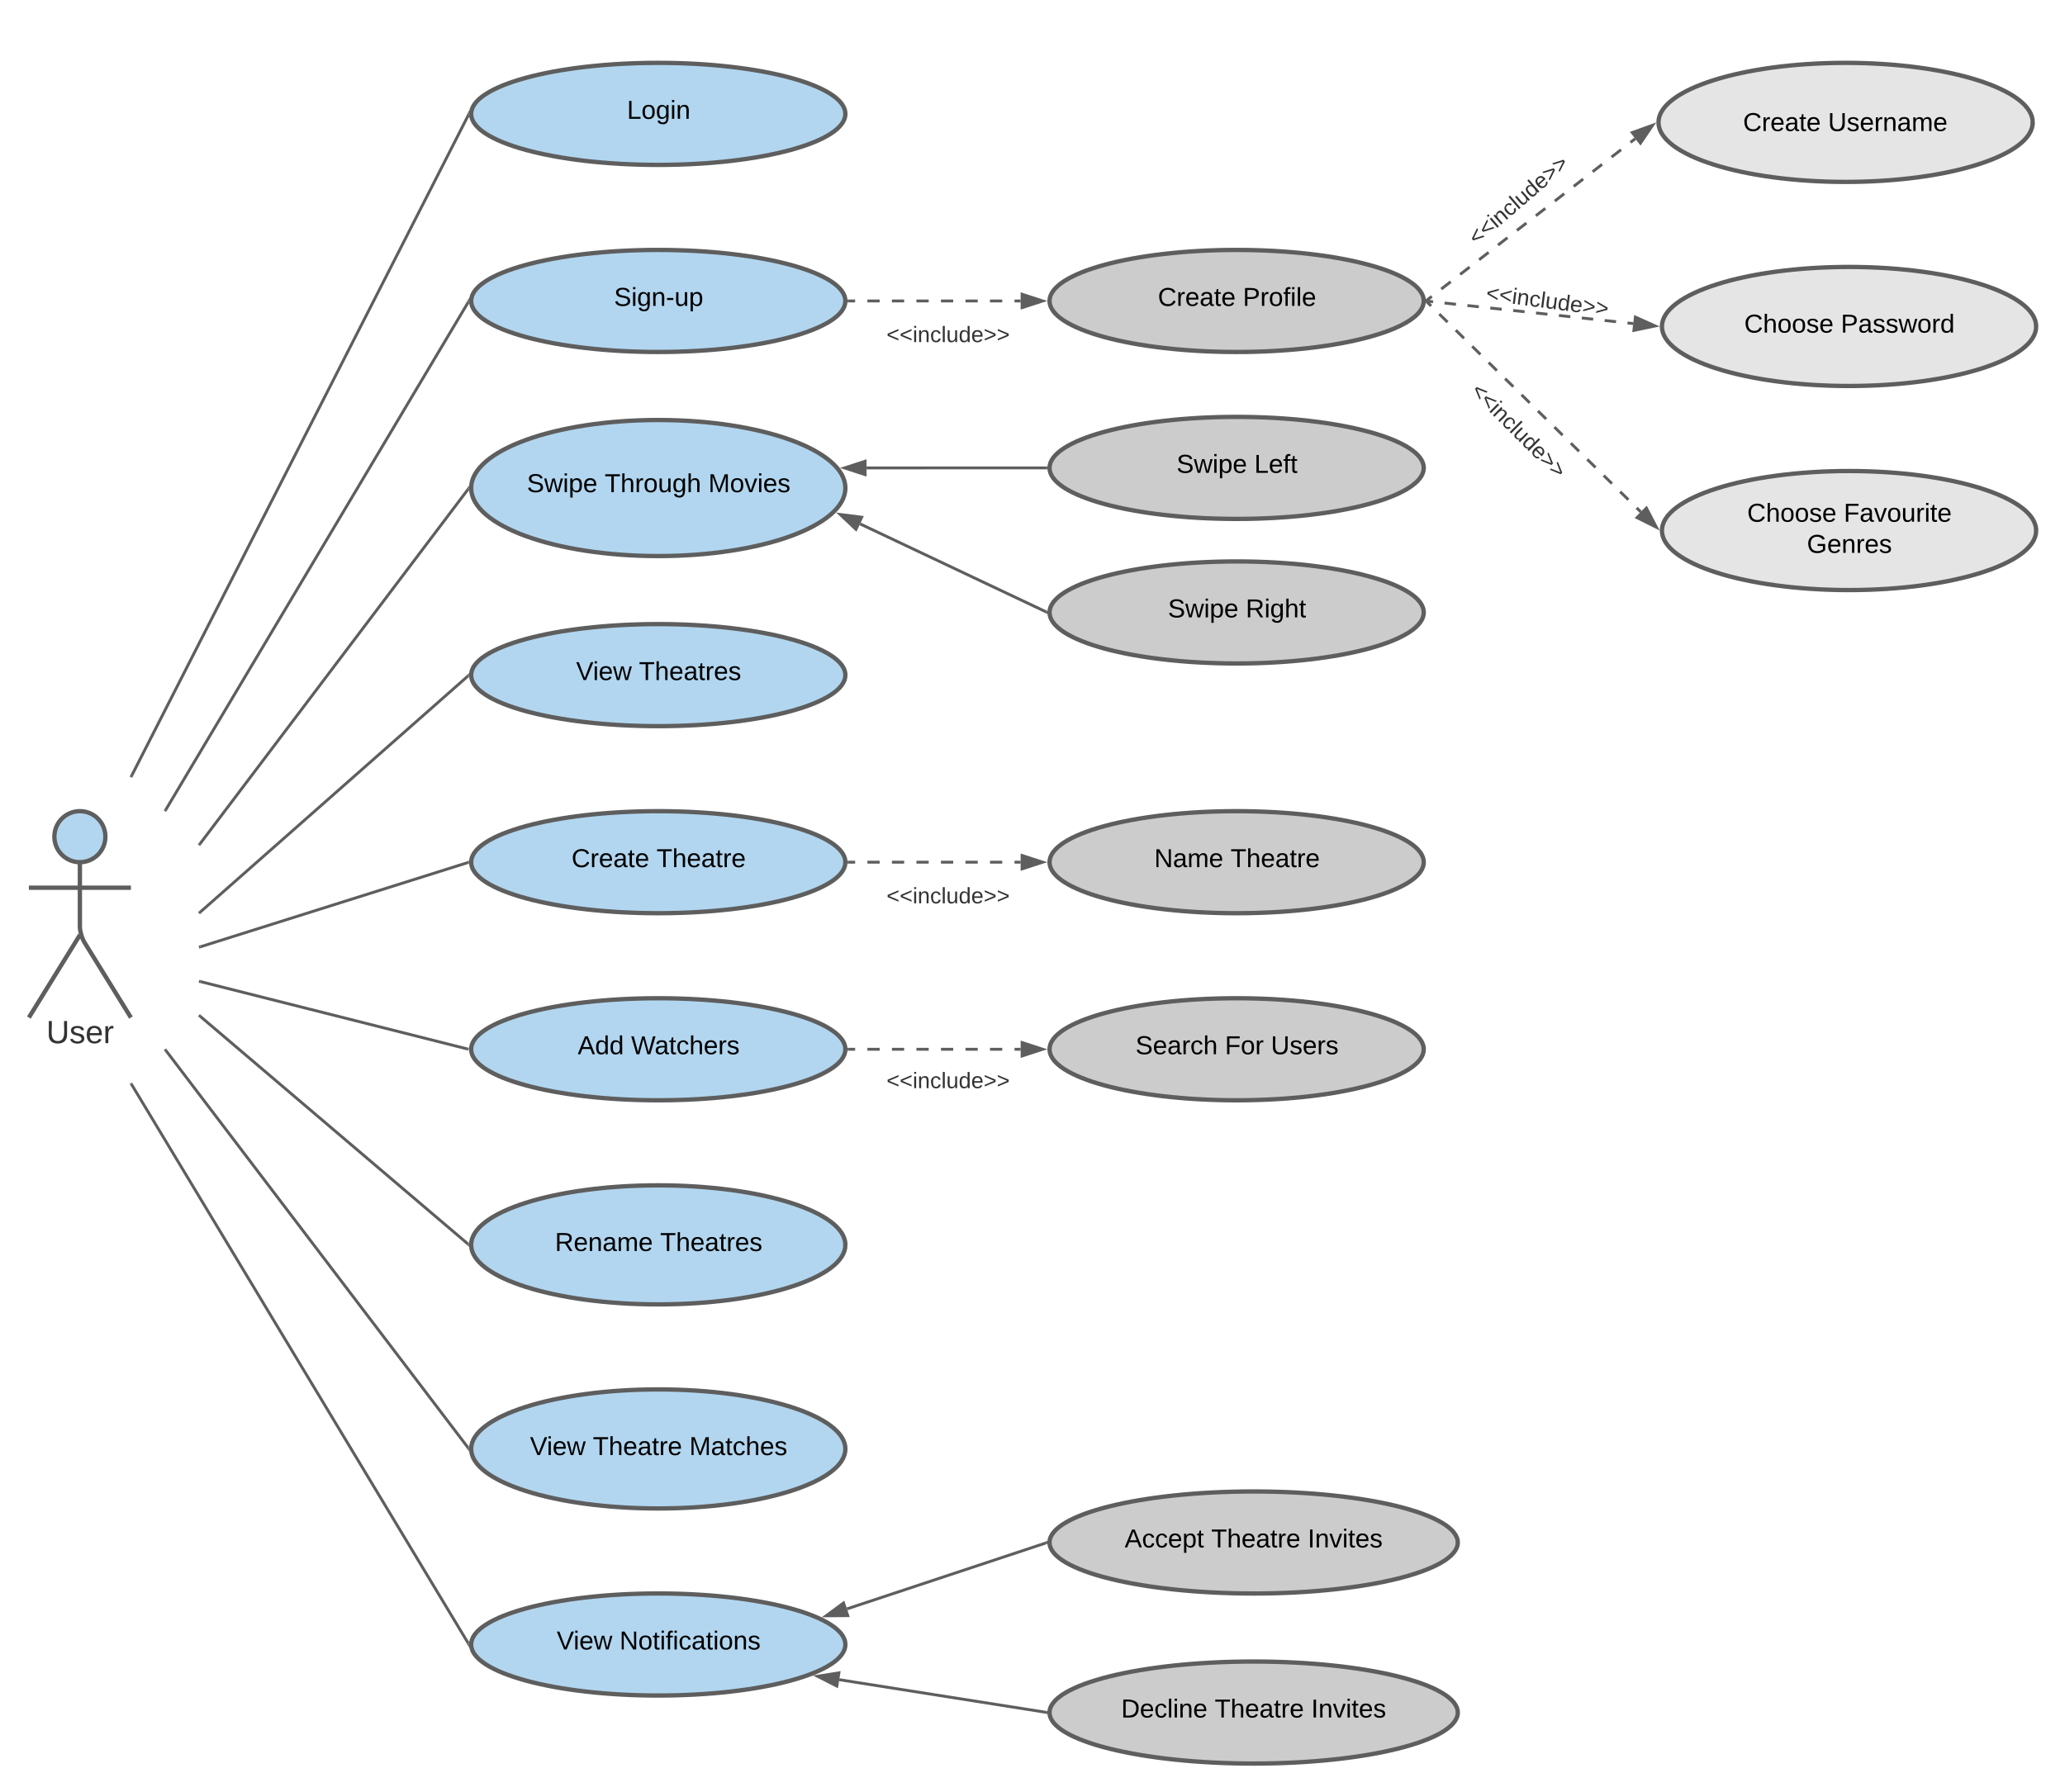 <svg xmlns="http://www.w3.org/2000/svg" xmlns:xlink="http://www.w3.org/1999/xlink" xmlns:lucid="lucid" width="1431.51" height="1242.83"><g transform="translate(-219.676 -40)" lucid:page-tab-id="0_0"><path d="M292.74 620.14c0 9.77-7.92 17.7-17.7 17.7-9.76 0-17.68-7.93-17.68-17.7s7.92-17.7 17.7-17.7c9.76 0 17.68 7.93 17.68 17.7z" stroke="#5e5e5e" stroke-width="3" fill="#b2d6ef"/><path d="M275.05 637.83v44.48c0 3.33 1.42 8.3 3.16 11.12l32.23 52.13m-35.38-57.24l-35.37 57.25m0-90.03h70.75" stroke="#5e5e5e" stroke-width="3" fill="none"/><path d="M239.68 608.45c0-3.3 2.68-6 6-6h58.75c3.3 0 6 2.7 6 6v153.1c0 3.3-2.7 6-6 6h-58.75c-3.32 0-6-2.7-6-6z" fill="none"/><use xlink:href="#a" transform="matrix(1,0,0,1,159.676,745.55) translate(92.105 17.778)"/><path d="M805.72 118.96c0 19.54-58.08 35.38-129.72 35.38s-129.72-15.84-129.72-35.38c0-19.54 58.08-35.38 129.72-35.38s129.72 15.84 129.72 35.38z" stroke="#5e5e5e" stroke-width="3" fill="#b2d6ef"/><use xlink:href="#b" transform="matrix(1,0,0,1,546.281,83.585) translate(108.03 38.806)"/><path d="M1206.66 248.68c0 19.54-58.08 35.38-129.72 35.38s-129.7-15.84-129.7-35.38c0-19.54 58.06-35.38 129.7-35.38 71.64 0 129.72 15.84 129.72 35.38z" stroke="#5e5e5e" stroke-width="3" fill="#ccc"/><use xlink:href="#c" transform="matrix(1,0,0,1,947.226,213.302) translate(75.13 38.806)"/><use xlink:href="#d" transform="matrix(1,0,0,1,947.226,213.302) translate(134.03 38.806)"/><path d="M805.72 378.4c0 26.05-58.08 47.17-129.72 47.17s-129.72-21.12-129.72-47.17 58.08-47.17 129.72-47.17 129.72 21.12 129.72 47.17z" stroke="#5e5e5e" stroke-width="3" fill="#b2d6ef"/><use xlink:href="#e" transform="matrix(1,0,0,1,546.281,331.227) translate(38.655 50.025)"/><use xlink:href="#f" transform="matrix(1,0,0,1,546.281,331.227) translate(92.555 50.025)"/><use xlink:href="#g" transform="matrix(1,0,0,1,546.281,331.227) translate(164.455 50.025)"/><path d="M805.72 508.1c0 19.55-58.08 35.4-129.72 35.4s-129.72-15.85-129.72-35.4c0-19.52 58.08-35.36 129.72-35.36s129.72 15.84 129.72 35.37z" stroke="#5e5e5e" stroke-width="3" fill="#b2d6ef"/><use xlink:href="#h" transform="matrix(1,0,0,1,546.281,472.737) translate(72.78 38.806)"/><use xlink:href="#i" transform="matrix(1,0,0,1,546.281,472.737) translate(116.33 38.806)"/><path d="M805.72 637.83c0 19.54-58.08 35.38-129.72 35.38s-129.72-15.83-129.72-35.37 58.08-35.38 129.72-35.38 129.72 15.84 129.72 35.38z" stroke="#5e5e5e" stroke-width="3" fill="#b2d6ef"/><use xlink:href="#c" transform="matrix(1,0,0,1,546.281,602.455) translate(69.605 38.806)"/><use xlink:href="#j" transform="matrix(1,0,0,1,546.281,602.455) translate(128.505 38.806)"/><path d="M805.72 248.68c0 19.54-58.08 35.38-129.72 35.38s-129.72-15.84-129.72-35.38c0-19.54 58.08-35.38 129.72-35.38s129.72 15.84 129.72 35.38z" stroke="#5e5e5e" stroke-width="3" fill="#b2d6ef"/><use xlink:href="#k" transform="matrix(1,0,0,1,546.281,213.302) translate(99.055 38.806)"/><path d="M805.72 767.55c0 19.54-58.08 35.38-129.72 35.38s-129.72-15.84-129.72-35.38c0-19.54 58.08-35.38 129.72-35.38S805.72 748 805.72 767.55z" stroke="#5e5e5e" stroke-width="3" fill="#b2d6ef"/><use xlink:href="#l" transform="matrix(1,0,0,1,546.281,732.172) translate(73.88 38.806)"/><use xlink:href="#m" transform="matrix(1,0,0,1,546.281,732.172) translate(110.88 38.806)"/><path d="M805.72 1044.67c0 22.8-58.08 41.28-129.72 41.28s-129.72-18.48-129.72-41.28 58.08-41.27 129.72-41.27 129.72 18.48 129.72 41.27z" stroke="#5e5e5e" stroke-width="3" fill="#b2d6ef"/><use xlink:href="#h" transform="matrix(1,0,0,1,546.281,1003.4) translate(40.805 45.525)"/><use xlink:href="#n" transform="matrix(1,0,0,1,546.281,1003.4) translate(84.355 45.525)"/><use xlink:href="#o" transform="matrix(1,0,0,1,546.281,1003.4) translate(151.255 45.525)"/><path d="M808.22 248.68h4.25m8.5 0h8.5m8.5 0h8.5m8.5 0h8.5m8.5 0h8.5m8.5 0h8.5m8.5 0h8.5m8.5 0h4.25" stroke="#5e5e5e" stroke-width="2" fill="none"/><path d="M808.24 249.68h-1.07v-.05l.04-.47.02-.47v-.27l-.03-.46-.03-.3h1.07z" fill="#5e5e5e"/><path d="M942.5 248.68l-14.28 4.64v-9.28z" stroke="#5e5e5e" stroke-width="2" fill="#5e5e5e"/><path d="M545.22 120.3L311.78 578.44l-1.8-.9L543.45 119.4z" fill="#5e5e5e"/><path d="M311.8 578.4l-.48.92-1.78-.9.47-.92zM545.15 116.08l-.12.5-.1.47-.06.48-.05.48-.03.5-.02.45v.26l.02.48.04.46-1.42-.72 1.76-3.43z" fill="#5e5e5e"/><use xlink:href="#p" transform="matrix(1,0,0,1,526.533,144.107) translate(0 14.222)"/><path d="M545.13 250.05L335.4 602.1l-1.73-1.02L543.4 249.03z" fill="#5e5e5e"/><path d="M335.4 602.1l-.53.87-1.7-1.03.5-.88zM544.94 246.77l-.07.48-.05.48-.03.47-.02.47v.26l.02.46.04.47-1.44-.82 1.63-2.74z" fill="#5e5e5e"/><use xlink:href="#p" transform="matrix(1,0,0,1,528.369,265.56) translate(0 14.222)"/><path d="M544.98 379.8L359 625.85l-1.6-1.2L543.4 378.58z" fill="#5e5e5e"/><path d="M359.02 625.82l-.62.82-1.6-1.2.62-.82zM544.85 376.8l-.05.8-.02.8v.4l.04.8v.12l-1.46-1.1 1.5-2z" fill="#5e5e5e"/><use xlink:href="#p" transform="matrix(1,0,0,1,530.206,387.014) translate(0 14.222)"/><path d="M544.7 509.53L359 673.3l-1.3-1.5 185.67-163.77z" fill="#5e5e5e"/><path d="M359.03 673.28l-.77.68-1.32-1.5.77-.68zM544.82 507.16l-.03.48-.02.47v.26l.02.47.04.47-.17.24-1.32-1.5 1.52-1.34z" fill="#5e5e5e"/><use xlink:href="#p" transform="matrix(1,0,0,1,530.206,510.304) translate(0 14.222)"/><path d="M544.13 639.1l-185.28 58.35-.6-1.9 185.28-58.37z" fill="#5e5e5e"/><path d="M358.88 697.44l-.98.3-.6-1.9.98-.3zM544.82 636.88l-.03.48-.02.46v.26l.02.47.03.32-.73.22-.6-1.9 1.33-.43z" fill="#5e5e5e"/><use xlink:href="#p" transform="matrix(1,0,0,1,530.206,631.757) translate(0 14.222)"/><path d="M1208.95 248.07l3.28-2.55m6.56-5.08l6.55-5.1m6.56-5.07l6.57-5.1m6.56-5.07l6.56-5.1m6.54-5.07l6.56-5.1m6.56-5.07l6.56-5.1m6.56-5.07l6.56-5.1m6.56-5.08l6.56-5.1m6.56-5.07l6.56-5.1m6.56-5.07l6.56-5.1m6.56-5.07l6.55-5.08m6.57-5.08l3.28-2.55" stroke="#5e5e5e" stroke-width="2" fill="none"/><path d="M1209.58 248.84l-1.5 1.17.04-.37.03-.47v-1.2l-.05-.48v-.03l.26-.2z" fill="#5e5e5e"/><path d="M1365.32 126.84l-8.44 12.4-5.68-7.32z" stroke="#5e5e5e" stroke-width="2" fill="#5e5e5e"/><path d="M1628.8 124.86c0 22.8-58.07 41.27-129.7 41.27-71.65 0-129.72-18.48-129.72-41.27 0-22.8 58.07-41.28 129.7-41.28 71.65 0 129.73 18.48 129.73 41.28z" stroke="#5e5e5e" stroke-width="3" fill="#e5e5e5"/><use xlink:href="#c" transform="matrix(1,0,0,1,1369.376,83.585) translate(58.63 47.271)"/><use xlink:href="#q" transform="matrix(1,0,0,1,1369.376,83.585) translate(117.53 47.271)"/><path d="M1631.2 266.37c0 22.8-58.1 41.27-129.73 41.27-71.64 0-129.7-18.48-129.7-41.27 0-22.8 58.06-41.28 129.7-41.28 71.64 0 129.72 18.47 129.72 41.27z" stroke="#5e5e5e" stroke-width="3" fill="#e5e5e5"/><use xlink:href="#r" transform="matrix(1,0,0,1,1371.755,225.095) translate(57.08 45.525)"/><use xlink:href="#s" transform="matrix(1,0,0,1,1371.755,225.095) translate(124.03 45.525)"/><path d="M1631.2 407.88c0 22.8-58.1 41.27-129.73 41.27-71.64 0-129.7-18.48-129.7-41.27 0-22.8 58.06-41.28 129.7-41.28 71.64 0 129.72 18.48 129.72 41.28z" stroke="#5e5e5e" stroke-width="3" fill="#e5e5e5"/><use xlink:href="#r" transform="matrix(1,0,0,1,1371.755,366.605) translate(59.105 35.15)"/><use xlink:href="#t" transform="matrix(1,0,0,1,1371.755,366.605) translate(126.055 35.15)"/><use xlink:href="#u" transform="matrix(1,0,0,1,1371.755,366.605) translate(100.53 56.75)"/><path d="M1351.86 264.36l-3.96-.43m-7.93-.87l-7.93-.86m-7.93-.87l-7.9-.86m-7.94-.87l-7.93-.86m-7.93-.87l-7.93-.86m-7.93-.86l-7.92-.86m-7.93-.87l-7.94-.85m-7.93-.87l-7.93-.86m-7.92-.87l-7.93-.86m-7.93-.88l-3.97-.43" stroke="#5e5e5e" stroke-width="2" fill="none"/><path d="M1367.04 266.02l-14.7 3.06 1.02-9.22z" stroke="#5e5e5e" stroke-width="2" fill="#5e5e5e"/><path d="M1209.3 247.8l-.23 2-.95-.12v-.05l.03-.47v-1.2l-.04-.3z" fill="#5e5e5e"/><path d="M1357.06 394.9l-2.85-2.78m-5.7-5.6l-5.7-5.6m-5.7-5.6l-5.7-5.6m-5.7-5.6l-5.7-5.6m-5.7-5.6l-5.7-5.58m-5.7-5.6l-5.7-5.6m-5.7-5.6l-5.7-5.6m-5.7-5.6l-5.68-5.6m-5.7-5.6l-5.7-5.58m-5.7-5.6l-5.7-5.6m-5.7-5.6l-5.7-5.6m-5.7-5.6l-5.7-5.6m-5.7-5.6l-5.7-5.58m-5.7-5.6l-2.85-2.8" stroke="#5e5e5e" stroke-width="2" fill="none"/><path d="M1367.95 405.6l-13.43-6.68 6.5-6.6z" stroke="#5e5e5e" stroke-width="2" fill="#5e5e5e"/><path d="M1209.6 248.7l-1.4 1.4-.12-.1.04-.37.03-.47v-1.2l-.05-.48-.04-.32z" fill="#5e5e5e"/><path d="M1206.66 637.83c0 19.54-58.08 35.38-129.72 35.38s-129.7-15.83-129.7-35.37 58.06-35.38 129.7-35.38c71.64 0 129.72 15.84 129.72 35.38z" stroke="#5e5e5e" stroke-width="3" fill="#ccc"/><use xlink:href="#v" transform="matrix(1,0,0,1,947.226,602.455) translate(72.605 38.806)"/><use xlink:href="#j" transform="matrix(1,0,0,1,947.226,602.455) translate(125.505 38.806)"/><path d="M805.72 1180.3c0 19.53-58.08 35.36-129.72 35.36s-129.72-15.83-129.72-35.37c0-19.55 58.08-35.4 129.72-35.4s129.72 15.85 129.72 35.4z" stroke="#5e5e5e" stroke-width="3" fill="#b2d6ef"/><use xlink:href="#h" transform="matrix(1,0,0,1,546.281,1144.91) translate(59.33 38.806)"/><use xlink:href="#w" transform="matrix(1,0,0,1,546.281,1144.91) translate(102.88 38.806)"/><path d="M805.72 903.16c0 22.8-58.08 41.28-129.72 41.28s-129.72-18.48-129.72-41.28S604.36 861.9 676 861.9s129.72 18.47 129.72 41.26z" stroke="#5e5e5e" stroke-width="3" fill="#b2d6ef"/><use xlink:href="#x" transform="matrix(1,0,0,1,546.281,861.89) translate(58.105 45.525)"/><use xlink:href="#i" transform="matrix(1,0,0,1,546.281,861.89) translate(131.005 45.525)"/><path d="M545.12 1178.9l-1.7 1.05L310.08 792.5l1.7-1.02z" fill="#5e5e5e"/><path d="M311.82 791.5l-1.72 1.03-.53-.88 1.72-1.03zM544.82 1179.34l-.03.47-.02.48v.25l.02.47.04.48.06.47.08.5.05.18-1.64-2.7 1.45-.88z" fill="#5e5e5e"/><use xlink:href="#p" transform="matrix(1,0,0,1,526.533,1139.319) translate(0 14.222)"/><path d="M544.67 901.75l-1.3 1.53-185.66-157.9 1.3-1.53z" fill="#5e5e5e"/><path d="M359.03 743.87l-1.3 1.52-.78-.67 1.3-1.53zM544.83 901.9l-.04.64-.02.62v.32l.03.62.05.43-1.5-1.27 1.3-1.52z" fill="#5e5e5e"/><use xlink:href="#p" transform="matrix(1,0,0,1,530.206,880.101) translate(0 14.222)"/><path d="M543.8 766.34l-.5 1.93-184.97-46.68.5-1.95z" fill="#5e5e5e"/><path d="M358.84 719.66l-.5 1.94-.98-.25.5-1.94zM544.76 766.58l-.5 1.94-1-.25.5-1.94z" fill="#5e5e5e"/><use xlink:href="#p" transform="matrix(1,0,0,1,529.958,753.21) translate(0 14.222)"/><path d="M734.96 242.9c0-3.33 2.7-6 6-6h271.02c3.3 0 6 2.67 6 6v58.74c0 3.32-2.7 6-6 6H740.96c-3.3 0-6-2.68-6-6z" stroke="#000" stroke-opacity="0" fill="#fff" fill-opacity="0"/><use xlink:href="#y" transform="matrix(1,0,0,1,739.961,241.887) translate(94.265 35.319)"/><path d="M1145.66 249.32c-2.16-2.5-1.88-6.3.63-8.46l205.28-176.94c2.5-2.17 6.3-1.9 8.46.62l38.36 44.5c2.16 2.52 1.88 6.3-.63 8.47l-205.3 176.95c-2.5 2.16-6.3 1.88-8.45-.63z" stroke="#000" stroke-opacity="0" fill="#fff" fill-opacity="0"/><use xlink:href="#y" transform="matrix(0.757,-0.653,0.653,0.757,1148.794,245.295) translate(94.265 35.319)"/><path d="M1192.74 217.55c2.34-2.35 6.14-2.35 8.5 0l191.63 191.64c2.34 2.33 2.34 6.13 0 8.47l-41.55 41.55c-2.34 2.34-6.14 2.34-8.5 0L1151.2 267.58c-2.35-2.35-2.35-6.15 0-8.5z" stroke="#000" stroke-opacity="0" fill="#fff" fill-opacity="0"/><use xlink:href="#y" transform="matrix(0.707,0.707,-0.707,0.707,1196.983,220.374) translate(94.265 35.319)"/><path d="M1155.37 201.16c.43-3.28 3.44-5.6 6.73-5.17l268.72 35.2c3.28.44 5.6 3.45 5.17 6.74l-7.65 58.26c-.43 3.28-3.44 5.6-6.73 5.17l-268.72-35.22c-3.28-.43-5.6-3.45-5.17-6.73z" stroke="#000" stroke-opacity="0" fill="#fff" fill-opacity="0"/><use xlink:href="#y" transform="matrix(0.992,0.13,-0.13,0.992,1160.454,200.821) translate(94.265 35.319)"/><path d="M544.97 1043.27l-1.6 1.2-209.54-275.52 1.6-1.2z" fill="#5e5e5e"/><path d="M335.43 767.76l-1.6 1.2-.6-.8 1.58-1.22zM544.83 1043.42l-.04.63-.02.62v.32l.03.6.06.63.03.24-1.54-2 1.48-1.13z" fill="#5e5e5e"/><use xlink:href="#p" transform="matrix(1,0,0,1,528.369,1012.428) translate(0 14.222)"/><path d="M1206.66 464.67c0 19.53-58.08 35.37-129.72 35.37s-129.7-15.84-129.7-35.37c0-19.54 58.06-35.38 129.7-35.38 71.64 0 129.72 15.83 129.72 35.37z" stroke="#5e5e5e" stroke-width="3" fill="#ccc"/><use xlink:href="#e" transform="matrix(1,0,0,1,947.226,429.288) translate(82.105 38.806)"/><use xlink:href="#z" transform="matrix(1,0,0,1,947.226,429.288) translate(136.005 38.806)"/><path d="M1206.66 364.43c0 19.54-58.08 35.38-129.72 35.38s-129.7-15.83-129.7-35.37 58.06-35.38 129.7-35.38c71.64 0 129.72 15.84 129.72 35.38z" stroke="#5e5e5e" stroke-width="3" fill="#ccc"/><use xlink:href="#e" transform="matrix(1,0,0,1,947.226,329.052) translate(88.055 38.806)"/><use xlink:href="#A" transform="matrix(1,0,0,1,947.226,329.052) translate(141.955 38.806)"/><path d="M944.73 364.43l-124.33.03" stroke="#5e5e5e" stroke-width="2" fill="none"/><path d="M945.77 363.48l-.03.47v1.19l.03.3h-1.07v-2h1.07z" fill="#5e5e5e"/><path d="M805.13 364.46l14.26-4.63v9.27z" stroke="#5e5e5e" stroke-width="2" fill="#5e5e5e"/><path d="M944.82 464.24l-128.88-60.97" stroke="#5e5e5e" stroke-width="2" fill="none"/><path d="M945.78 463.58v.13l-.04.5v1.19l.04.42-1.4-.67.85-1.8z" fill="#5e5e5e"/><path d="M802.14 396.74l14.88 1.9-3.97 8.4z" stroke="#5e5e5e" stroke-width="2" fill="#5e5e5e"/><path d="M927.22 637.83h-4.25m-8.5 0h-8.5m-8.5 0h-8.5m-8.5 0h-8.5m-8.5 0h-8.5m-8.5 0h-8.5m-8.5 0h-8.5m-8.5 0h-4.25" stroke="#5e5e5e" stroke-width="2" fill="none"/><path d="M942.5 637.83l-14.28 4.64v-9.27z" stroke="#5e5e5e" stroke-width="2" fill="#5e5e5e"/><path d="M808.24 638.83h-1.07v-.05l.04-.47.02-.46v-.25l-.03-.48-.03-.3h1.07z" fill="#5e5e5e"/><path d="M734.96 632.04c0-3.3 2.7-6 6-6h271.02c3.3 0 6 2.7 6 6v58.75c0 3.3-2.7 6-6 6H740.96c-3.3 0-6-2.7-6-6z" stroke="#000" stroke-opacity="0" fill="#fff" fill-opacity="0"/><use xlink:href="#y" transform="matrix(1,0,0,1,739.961,631.04) translate(94.265 35.319)"/><path d="M1206.66 767.55c0 19.54-58.08 35.38-129.72 35.38s-129.7-15.84-129.7-35.38c0-19.54 58.06-35.38 129.7-35.38 71.64 0 129.72 15.84 129.72 35.38z" stroke="#5e5e5e" stroke-width="3" fill="#ccc"/><g><use xlink:href="#B" transform="matrix(1,0,0,1,947.226,732.172) translate(59.63 38.806)"/><use xlink:href="#C" transform="matrix(1,0,0,1,947.226,732.172) translate(121.58 38.806)"/><use xlink:href="#D" transform="matrix(1,0,0,1,947.226,732.172) translate(153.48 38.806)"/></g><path d="M734.96 773.55c0-3.3 2.7-6 6-6h271.02c3.3 0 6 2.7 6 6v35.17c0 3.3-2.7 6-6 6H740.96c-3.3 0-6-2.7-6-6z" stroke="#000" stroke-opacity="0" fill="#fff" fill-opacity="0"/><g><use xlink:href="#y" transform="matrix(1,0,0,1,739.961,772.55) translate(94.265 21.944)"/></g><path d="M927.22 767.55h-4.25m-8.5 0h-8.5m-8.5 0h-8.5m-8.5 0h-8.5m-8.5 0h-8.5m-8.5 0h-8.5m-8.5 0h-8.5m-8.5 0h-4.25" stroke="#5e5e5e" stroke-width="2" fill="none"/><path d="M942.5 767.55l-14.28 4.64v-9.3z" stroke="#5e5e5e" stroke-width="2" fill="#5e5e5e"/><path d="M808.24 768.55h-1.07v-.05l.04-.47.02-.47v-.26l-.03-.46-.03-.3h1.07z" fill="#5e5e5e"/><path d="M1230.25 1109.53c0 19.54-63.36 35.38-141.5 35.38-78.17 0-141.52-15.83-141.52-35.37s63.35-35.38 141.5-35.38c78.16 0 141.52 15.84 141.52 35.38z" stroke="#5e5e5e" stroke-width="3" fill="#ccc"/><g><use xlink:href="#E" transform="matrix(1,0,0,1,947.226,1074.155) translate(52.08 38.806)"/><use xlink:href="#n" transform="matrix(1,0,0,1,947.226,1074.155) translate(112.08 38.806)"/><use xlink:href="#F" transform="matrix(1,0,0,1,947.226,1074.155) translate(178.98 38.806)"/></g><path d="M944.78 1109.85l-137.93 45.72" stroke="#5e5e5e" stroke-width="2" fill="none"/><path d="M945.76 1108.65l-.03.44V1109.75l.02.43.03.37-.7.23-.64-1.9 1.34-.44z" fill="#5e5e5e"/><path d="M792.36 1160.38l12.08-8.9 2.92 8.8z" stroke="#5e5e5e" stroke-width="2" fill="#5e5e5e"/><path d="M944.74 1227.3l-143.25-22.62" stroke="#5e5e5e" stroke-width="2" fill="none"/><path d="M945.78 1226.45l-.02.12-.03.45V1227.7l.02.42.03.36-1.22-.2.3-1.97z" fill="#5e5e5e"/><path d="M786.42 1202.3l14.8-2.36-1.44 9.16z" stroke="#5e5e5e" stroke-width="2" fill="#5e5e5e"/><path d="M1230.25 1227.46c0 19.54-63.36 35.37-141.5 35.37-78.17 0-141.52-15.83-141.52-35.37s63.35-35.38 141.5-35.38c78.16 0 141.52 15.84 141.52 35.38z" stroke="#5e5e5e" stroke-width="3" fill="#ccc"/><g><use xlink:href="#G" transform="matrix(1,0,0,1,947.226,1192.08) translate(49.655 38.806)"/><use xlink:href="#n" transform="matrix(1,0,0,1,947.226,1192.08) translate(114.505 38.806)"/><use xlink:href="#F" transform="matrix(1,0,0,1,947.226,1192.08) translate(181.405 38.806)"/></g><defs><path fill="#333" d="M232-93c-1 65-40 97-104 97C67 4 28-28 28-90v-158h33c8 89-33 224 67 224 102 0 64-133 71-224h33v155" id="H"/><path fill="#333" d="M135-143c-3-34-86-38-87 0 15 53 115 12 119 90S17 21 10-45l28-5c4 36 97 45 98 0-10-56-113-15-118-90-4-57 82-63 122-42 12 7 21 19 24 35" id="I"/><path fill="#333" d="M100-194c63 0 86 42 84 106H49c0 40 14 67 53 68 26 1 43-12 49-29l28 8c-11 28-37 45-77 45C44 4 14-33 15-96c1-61 26-98 85-98zm52 81c6-60-76-77-97-28-3 7-6 17-6 28h103" id="J"/><path fill="#333" d="M114-163C36-179 61-72 57 0H25l-1-190h30c1 12-1 29 2 39 6-27 23-49 58-41v29" id="K"/><g id="a"><use transform="matrix(0.062,0,0,0.062,0,0)" xlink:href="#H"/><use transform="matrix(0.062,0,0,0.062,15.988,0)" xlink:href="#I"/><use transform="matrix(0.062,0,0,0.062,27.099,0)" xlink:href="#J"/><use transform="matrix(0.062,0,0,0.062,39.444,0)" xlink:href="#K"/></g><path d="M30 0v-248h33v221h125V0H30" id="L"/><path d="M100-194c62-1 85 37 85 99 1 63-27 99-86 99S16-35 15-95c0-66 28-99 85-99zM99-20c44 1 53-31 53-75 0-43-8-75-51-75s-53 32-53 75 10 74 51 75" id="M"/><path d="M177-190C167-65 218 103 67 71c-23-6-38-20-44-43l32-5c15 47 100 32 89-28v-30C133-14 115 1 83 1 29 1 15-40 15-95c0-56 16-97 71-98 29-1 48 16 59 35 1-10 0-23 2-32h30zM94-22c36 0 50-32 50-73 0-42-14-75-50-75-39 0-46 34-46 75s6 73 46 73" id="N"/><path d="M24-231v-30h32v30H24zM24 0v-190h32V0H24" id="O"/><path d="M117-194c89-4 53 116 60 194h-32v-121c0-31-8-49-39-48C34-167 62-67 57 0H25l-1-190h30c1 10-1 24 2 32 11-22 29-35 61-36" id="P"/><g id="b"><use transform="matrix(0.05,0,0,0.05,0,0)" xlink:href="#L"/><use transform="matrix(0.05,0,0,0.05,10,0)" xlink:href="#M"/><use transform="matrix(0.05,0,0,0.05,20,0)" xlink:href="#N"/><use transform="matrix(0.05,0,0,0.05,30,0)" xlink:href="#O"/><use transform="matrix(0.05,0,0,0.05,33.95,0)" xlink:href="#P"/></g><path d="M212-179c-10-28-35-45-73-45-59 0-87 40-87 99 0 60 29 101 89 101 43 0 62-24 78-52l27 14C228-24 195 4 139 4 59 4 22-46 18-125c-6-104 99-153 187-111 19 9 31 26 39 46" id="Q"/><path d="M114-163C36-179 61-72 57 0H25l-1-190h30c1 12-1 29 2 39 6-27 23-49 58-41v29" id="R"/><path d="M100-194c63 0 86 42 84 106H49c0 40 14 67 53 68 26 1 43-12 49-29l28 8c-11 28-37 45-77 45C44 4 14-33 15-96c1-61 26-98 85-98zm52 81c6-60-76-77-97-28-3 7-6 17-6 28h103" id="S"/><path d="M141-36C126-15 110 5 73 4 37 3 15-17 15-53c-1-64 63-63 125-63 3-35-9-54-41-54-24 1-41 7-42 31l-33-3c5-37 33-52 76-52 45 0 72 20 72 64v82c-1 20 7 32 28 27v20c-31 9-61-2-59-35zM48-53c0 20 12 33 32 33 41-3 63-29 60-74-43 2-92-5-92 41" id="T"/><path d="M59-47c-2 24 18 29 38 22v24C64 9 27 4 27-40v-127H5v-23h24l9-43h21v43h35v23H59v120" id="U"/><g id="c"><use transform="matrix(0.05,0,0,0.05,0,0)" xlink:href="#Q"/><use transform="matrix(0.05,0,0,0.05,12.95,0)" xlink:href="#R"/><use transform="matrix(0.05,0,0,0.05,18.9,0)" xlink:href="#S"/><use transform="matrix(0.05,0,0,0.05,28.9,0)" xlink:href="#T"/><use transform="matrix(0.05,0,0,0.05,38.9,0)" xlink:href="#U"/><use transform="matrix(0.05,0,0,0.05,43.9,0)" xlink:href="#S"/></g><path d="M30-248c87 1 191-15 191 75 0 78-77 80-158 76V0H30v-248zm33 125c57 0 124 11 124-50 0-59-68-47-124-48v98" id="V"/><path d="M101-234c-31-9-42 10-38 44h38v23H63V0H32v-167H5v-23h27c-7-52 17-82 69-68v24" id="W"/><path d="M24 0v-261h32V0H24" id="X"/><g id="d"><use transform="matrix(0.05,0,0,0.05,0,0)" xlink:href="#V"/><use transform="matrix(0.05,0,0,0.05,12,0)" xlink:href="#R"/><use transform="matrix(0.05,0,0,0.05,17.95,0)" xlink:href="#M"/><use transform="matrix(0.05,0,0,0.05,27.95,0)" xlink:href="#W"/><use transform="matrix(0.05,0,0,0.05,32.95,0)" xlink:href="#O"/><use transform="matrix(0.05,0,0,0.05,36.9,0)" xlink:href="#X"/><use transform="matrix(0.05,0,0,0.05,40.85,0)" xlink:href="#S"/></g><path d="M185-189c-5-48-123-54-124 2 14 75 158 14 163 119 3 78-121 87-175 55-17-10-28-26-33-46l33-7c5 56 141 63 141-1 0-78-155-14-162-118-5-82 145-84 179-34 5 7 8 16 11 25" id="Y"/><path d="M206 0h-36l-40-164L89 0H53L-1-190h32L70-26l43-164h34l41 164 42-164h31" id="Z"/><path d="M115-194c55 1 70 41 70 98S169 2 115 4C84 4 66-9 55-30l1 105H24l-1-265h31l2 30c10-21 28-34 59-34zm-8 174c40 0 45-34 45-75s-6-73-45-74c-42 0-51 32-51 76 0 43 10 73 51 73" id="aa"/><g id="e"><use transform="matrix(0.05,0,0,0.05,0,0)" xlink:href="#Y"/><use transform="matrix(0.05,0,0,0.05,12,0)" xlink:href="#Z"/><use transform="matrix(0.05,0,0,0.05,24.95,0)" xlink:href="#O"/><use transform="matrix(0.05,0,0,0.05,28.9,0)" xlink:href="#aa"/><use transform="matrix(0.05,0,0,0.05,38.9,0)" xlink:href="#S"/></g><path d="M127-220V0H93v-220H8v-28h204v28h-85" id="ab"/><path d="M106-169C34-169 62-67 57 0H25v-261h32l-1 103c12-21 28-36 61-36 89 0 53 116 60 194h-32v-121c2-32-8-49-39-48" id="ac"/><path d="M84 4C-5 8 30-112 23-190h32v120c0 31 7 50 39 49 72-2 45-101 50-169h31l1 190h-30c-1-10 1-25-2-33-11 22-28 36-60 37" id="ad"/><g id="f"><use transform="matrix(0.05,0,0,0.05,0,0)" xlink:href="#ab"/><use transform="matrix(0.05,0,0,0.05,10.95,0)" xlink:href="#ac"/><use transform="matrix(0.05,0,0,0.05,20.95,0)" xlink:href="#R"/><use transform="matrix(0.05,0,0,0.05,26.9,0)" xlink:href="#M"/><use transform="matrix(0.05,0,0,0.05,36.9,0)" xlink:href="#ad"/><use transform="matrix(0.05,0,0,0.05,46.9,0)" xlink:href="#N"/><use transform="matrix(0.05,0,0,0.05,56.9,0)" xlink:href="#ac"/></g><path d="M240 0l2-218c-23 76-54 145-80 218h-23L58-218 59 0H30v-248h44l77 211c21-75 51-140 76-211h43V0h-30" id="ae"/><path d="M108 0H70L1-190h34L89-25l56-165h34" id="af"/><path d="M135-143c-3-34-86-38-87 0 15 53 115 12 119 90S17 21 10-45l28-5c4 36 97 45 98 0-10-56-113-15-118-90-4-57 82-63 122-42 12 7 21 19 24 35" id="ag"/><g id="g"><use transform="matrix(0.05,0,0,0.05,0,0)" xlink:href="#ae"/><use transform="matrix(0.05,0,0,0.05,14.95,0)" xlink:href="#M"/><use transform="matrix(0.05,0,0,0.05,24.95,0)" xlink:href="#af"/><use transform="matrix(0.05,0,0,0.05,33.95,0)" xlink:href="#O"/><use transform="matrix(0.05,0,0,0.05,37.9,0)" xlink:href="#S"/><use transform="matrix(0.05,0,0,0.05,47.9,0)" xlink:href="#ag"/></g><path d="M137 0h-34L2-248h35l83 218 83-218h36" id="ah"/><g id="h"><use transform="matrix(0.05,0,0,0.05,0,0)" xlink:href="#ah"/><use transform="matrix(0.05,0,0,0.05,11.65,0)" xlink:href="#O"/><use transform="matrix(0.05,0,0,0.05,15.6,0)" xlink:href="#S"/><use transform="matrix(0.05,0,0,0.05,25.6,0)" xlink:href="#Z"/></g><g id="i"><use transform="matrix(0.05,0,0,0.05,0,0)" xlink:href="#ab"/><use transform="matrix(0.05,0,0,0.05,10.95,0)" xlink:href="#ac"/><use transform="matrix(0.05,0,0,0.05,20.95,0)" xlink:href="#S"/><use transform="matrix(0.05,0,0,0.05,30.95,0)" xlink:href="#T"/><use transform="matrix(0.05,0,0,0.05,40.95,0)" xlink:href="#U"/><use transform="matrix(0.05,0,0,0.05,45.95,0)" xlink:href="#R"/><use transform="matrix(0.05,0,0,0.05,51.9,0)" xlink:href="#S"/><use transform="matrix(0.05,0,0,0.05,61.9,0)" xlink:href="#ag"/></g><g id="j"><use transform="matrix(0.05,0,0,0.05,0,0)" xlink:href="#ab"/><use transform="matrix(0.05,0,0,0.05,10.95,0)" xlink:href="#ac"/><use transform="matrix(0.05,0,0,0.05,20.95,0)" xlink:href="#S"/><use transform="matrix(0.05,0,0,0.05,30.95,0)" xlink:href="#T"/><use transform="matrix(0.05,0,0,0.05,40.95,0)" xlink:href="#U"/><use transform="matrix(0.05,0,0,0.05,45.95,0)" xlink:href="#R"/><use transform="matrix(0.05,0,0,0.05,51.9,0)" xlink:href="#S"/></g><path d="M16-82v-28h88v28H16" id="ai"/><g id="k"><use transform="matrix(0.05,0,0,0.05,0,0)" xlink:href="#Y"/><use transform="matrix(0.05,0,0,0.05,12,0)" xlink:href="#O"/><use transform="matrix(0.05,0,0,0.05,15.95,0)" xlink:href="#N"/><use transform="matrix(0.05,0,0,0.05,25.95,0)" xlink:href="#P"/><use transform="matrix(0.05,0,0,0.05,35.95,0)" xlink:href="#ai"/><use transform="matrix(0.05,0,0,0.05,41.9,0)" xlink:href="#ad"/><use transform="matrix(0.05,0,0,0.05,51.9,0)" xlink:href="#aa"/></g><path d="M205 0l-28-72H64L36 0H1l101-248h38L239 0h-34zm-38-99l-47-123c-12 45-31 82-46 123h93" id="aj"/><path d="M85-194c31 0 48 13 60 33l-1-100h32l1 261h-30c-2-10 0-23-3-31C134-8 116 4 85 4 32 4 16-35 15-94c0-66 23-100 70-100zm9 24c-40 0-46 34-46 75 0 40 6 74 45 74 42 0 51-32 51-76 0-42-9-74-50-73" id="ak"/><g id="l"><use transform="matrix(0.05,0,0,0.05,0,0)" xlink:href="#aj"/><use transform="matrix(0.05,0,0,0.05,12,0)" xlink:href="#ak"/><use transform="matrix(0.05,0,0,0.05,22,0)" xlink:href="#ak"/></g><path d="M266 0h-40l-56-210L115 0H75L2-248h35L96-30l15-64 43-154h32l59 218 59-218h35" id="al"/><path d="M96-169c-40 0-48 33-48 73s9 75 48 75c24 0 41-14 43-38l32 2c-6 37-31 61-74 61-59 0-76-41-82-99-10-93 101-131 147-64 4 7 5 14 7 22l-32 3c-4-21-16-35-41-35" id="am"/><g id="m"><use transform="matrix(0.05,0,0,0.05,0,0)" xlink:href="#al"/><use transform="matrix(0.05,0,0,0.05,16.3,0)" xlink:href="#T"/><use transform="matrix(0.05,0,0,0.05,26.3,0)" xlink:href="#U"/><use transform="matrix(0.05,0,0,0.05,31.3,0)" xlink:href="#am"/><use transform="matrix(0.05,0,0,0.05,40.3,0)" xlink:href="#ac"/><use transform="matrix(0.05,0,0,0.05,50.3,0)" xlink:href="#S"/><use transform="matrix(0.05,0,0,0.05,60.3,0)" xlink:href="#R"/><use transform="matrix(0.05,0,0,0.05,66.25,0)" xlink:href="#ag"/></g><g id="n"><use transform="matrix(0.05,0,0,0.05,0,0)" xlink:href="#ab"/><use transform="matrix(0.05,0,0,0.05,10.95,0)" xlink:href="#ac"/><use transform="matrix(0.05,0,0,0.05,20.95,0)" xlink:href="#S"/><use transform="matrix(0.05,0,0,0.05,30.95,0)" xlink:href="#T"/><use transform="matrix(0.05,0,0,0.05,40.95,0)" xlink:href="#U"/><use transform="matrix(0.05,0,0,0.05,45.95,0)" xlink:href="#R"/><use transform="matrix(0.05,0,0,0.05,51.9,0)" xlink:href="#S"/></g><g id="o"><use transform="matrix(0.05,0,0,0.05,0,0)" xlink:href="#ae"/><use transform="matrix(0.05,0,0,0.05,14.95,0)" xlink:href="#T"/><use transform="matrix(0.05,0,0,0.05,24.95,0)" xlink:href="#U"/><use transform="matrix(0.05,0,0,0.05,29.95,0)" xlink:href="#am"/><use transform="matrix(0.05,0,0,0.05,38.95,0)" xlink:href="#ac"/><use transform="matrix(0.05,0,0,0.05,48.95,0)" xlink:href="#S"/><use transform="matrix(0.05,0,0,0.05,58.95,0)" xlink:href="#ag"/></g><path d="M232-93c-1 65-40 97-104 97C67 4 28-28 28-90v-158h33c8 89-33 224 67 224 102 0 64-133 71-224h33v155" id="an"/><path d="M210-169c-67 3-38 105-44 169h-31v-121c0-29-5-50-35-48C34-165 62-65 56 0H25l-1-190h30c1 10-1 24 2 32 10-44 99-50 107 0 11-21 27-35 58-36 85-2 47 119 55 194h-31v-121c0-29-5-49-35-48" id="ao"/><g id="q"><use transform="matrix(0.05,0,0,0.05,0,0)" xlink:href="#an"/><use transform="matrix(0.05,0,0,0.05,12.95,0)" xlink:href="#ag"/><use transform="matrix(0.05,0,0,0.05,21.95,0)" xlink:href="#S"/><use transform="matrix(0.05,0,0,0.05,31.95,0)" xlink:href="#R"/><use transform="matrix(0.05,0,0,0.05,37.9,0)" xlink:href="#P"/><use transform="matrix(0.05,0,0,0.05,47.9,0)" xlink:href="#T"/><use transform="matrix(0.05,0,0,0.05,57.9,0)" xlink:href="#ao"/><use transform="matrix(0.05,0,0,0.05,72.85,0)" xlink:href="#S"/></g><g id="r"><use transform="matrix(0.05,0,0,0.05,0,0)" xlink:href="#Q"/><use transform="matrix(0.05,0,0,0.05,12.95,0)" xlink:href="#ac"/><use transform="matrix(0.05,0,0,0.05,22.95,0)" xlink:href="#M"/><use transform="matrix(0.05,0,0,0.05,32.95,0)" xlink:href="#M"/><use transform="matrix(0.05,0,0,0.05,42.95,0)" xlink:href="#ag"/><use transform="matrix(0.05,0,0,0.05,51.95,0)" xlink:href="#S"/></g><g id="s"><use transform="matrix(0.05,0,0,0.05,0,0)" xlink:href="#V"/><use transform="matrix(0.05,0,0,0.05,12,0)" xlink:href="#T"/><use transform="matrix(0.05,0,0,0.05,22,0)" xlink:href="#ag"/><use transform="matrix(0.05,0,0,0.05,31,0)" xlink:href="#ag"/><use transform="matrix(0.05,0,0,0.05,40,0)" xlink:href="#Z"/><use transform="matrix(0.05,0,0,0.05,52.95,0)" xlink:href="#M"/><use transform="matrix(0.05,0,0,0.05,62.95,0)" xlink:href="#R"/><use transform="matrix(0.05,0,0,0.05,68.9,0)" xlink:href="#ak"/></g><path d="M63-220v92h138v28H63V0H30v-248h175v28H63" id="ap"/><g id="t"><use transform="matrix(0.05,0,0,0.05,0,0)" xlink:href="#ap"/><use transform="matrix(0.05,0,0,0.05,10.95,0)" xlink:href="#T"/><use transform="matrix(0.05,0,0,0.05,20.95,0)" xlink:href="#af"/><use transform="matrix(0.05,0,0,0.05,29.95,0)" xlink:href="#M"/><use transform="matrix(0.05,0,0,0.05,39.95,0)" xlink:href="#ad"/><use transform="matrix(0.05,0,0,0.05,49.95,0)" xlink:href="#R"/><use transform="matrix(0.05,0,0,0.05,55.9,0)" xlink:href="#O"/><use transform="matrix(0.05,0,0,0.05,59.85,0)" xlink:href="#U"/><use transform="matrix(0.05,0,0,0.05,64.85,0)" xlink:href="#S"/></g><path d="M143 4C61 4 22-44 18-125c-5-107 100-154 193-111 17 8 29 25 37 43l-32 9c-13-25-37-40-76-40-61 0-88 39-88 99 0 61 29 100 91 101 35 0 62-11 79-27v-45h-74v-28h105v86C228-13 192 4 143 4" id="aq"/><g id="u"><use transform="matrix(0.05,0,0,0.05,0,0)" xlink:href="#aq"/><use transform="matrix(0.05,0,0,0.05,14,0)" xlink:href="#S"/><use transform="matrix(0.05,0,0,0.05,24,0)" xlink:href="#P"/><use transform="matrix(0.05,0,0,0.05,34,0)" xlink:href="#R"/><use transform="matrix(0.05,0,0,0.05,39.95,0)" xlink:href="#S"/><use transform="matrix(0.05,0,0,0.05,49.95,0)" xlink:href="#ag"/></g><path d="M190 0L58-211 59 0H30v-248h39L202-35l-2-213h31V0h-41" id="ar"/><g id="v"><use transform="matrix(0.05,0,0,0.05,0,0)" xlink:href="#ar"/><use transform="matrix(0.05,0,0,0.05,12.95,0)" xlink:href="#T"/><use transform="matrix(0.05,0,0,0.05,22.95,0)" xlink:href="#ao"/><use transform="matrix(0.05,0,0,0.05,37.9,0)" xlink:href="#S"/></g><g id="w"><use transform="matrix(0.05,0,0,0.05,0,0)" xlink:href="#ar"/><use transform="matrix(0.05,0,0,0.05,12.95,0)" xlink:href="#M"/><use transform="matrix(0.05,0,0,0.05,22.95,0)" xlink:href="#U"/><use transform="matrix(0.05,0,0,0.05,27.95,0)" xlink:href="#O"/><use transform="matrix(0.05,0,0,0.05,31.9,0)" xlink:href="#W"/><use transform="matrix(0.05,0,0,0.05,36.9,0)" xlink:href="#O"/><use transform="matrix(0.05,0,0,0.05,40.85,0)" xlink:href="#am"/><use transform="matrix(0.05,0,0,0.05,49.85,0)" xlink:href="#T"/><use transform="matrix(0.05,0,0,0.05,59.85,0)" xlink:href="#U"/><use transform="matrix(0.05,0,0,0.05,64.85,0)" xlink:href="#O"/><use transform="matrix(0.05,0,0,0.05,68.8,0)" xlink:href="#M"/><use transform="matrix(0.05,0,0,0.05,78.8,0)" xlink:href="#P"/><use transform="matrix(0.05,0,0,0.05,88.8,0)" xlink:href="#ag"/></g><path d="M233-177c-1 41-23 64-60 70L243 0h-38l-65-103H63V0H30v-248c88 3 205-21 203 71zM63-129c60-2 137 13 137-47 0-61-80-42-137-45v92" id="as"/><g id="x"><use transform="matrix(0.05,0,0,0.05,0,0)" xlink:href="#as"/><use transform="matrix(0.05,0,0,0.05,12.95,0)" xlink:href="#S"/><use transform="matrix(0.05,0,0,0.05,22.95,0)" xlink:href="#P"/><use transform="matrix(0.05,0,0,0.05,32.95,0)" xlink:href="#T"/><use transform="matrix(0.05,0,0,0.05,42.95,0)" xlink:href="#ao"/><use transform="matrix(0.05,0,0,0.05,57.9,0)" xlink:href="#S"/></g><path fill="#333" d="M18-100v-36l175-74v27L42-118l151 64v27" id="at"/><path fill="#333" d="M24-231v-30h32v30H24zM24 0v-190h32V0H24" id="au"/><path fill="#333" d="M117-194c89-4 53 116 60 194h-32v-121c0-31-8-49-39-48C34-167 62-67 57 0H25l-1-190h30c1 10-1 24 2 32 11-22 29-35 61-36" id="av"/><path fill="#333" d="M96-169c-40 0-48 33-48 73s9 75 48 75c24 0 41-14 43-38l32 2c-6 37-31 61-74 61-59 0-76-41-82-99-10-93 101-131 147-64 4 7 5 14 7 22l-32 3c-4-21-16-35-41-35" id="aw"/><path fill="#333" d="M24 0v-261h32V0H24" id="ax"/><path fill="#333" d="M84 4C-5 8 30-112 23-190h32v120c0 31 7 50 39 49 72-2 45-101 50-169h31l1 190h-30c-1-10 1-25-2-33-11 22-28 36-60 37" id="ay"/><path fill="#333" d="M85-194c31 0 48 13 60 33l-1-100h32l1 261h-30c-2-10 0-23-3-31C134-8 116 4 85 4 32 4 16-35 15-94c0-66 23-100 70-100zm9 24c-40 0-46 34-46 75 0 40 6 74 45 74 42 0 51-32 51-76 0-42-9-74-50-73" id="az"/><path fill="#333" d="M18-27v-27l151-64-151-65v-27l175 74v36" id="aA"/><g id="y"><use transform="matrix(0.043,0,0,0.043,0,0)" xlink:href="#at"/><use transform="matrix(0.043,0,0,0.043,9.074,0)" xlink:href="#at"/><use transform="matrix(0.043,0,0,0.043,18.148,0)" xlink:href="#au"/><use transform="matrix(0.043,0,0,0.043,21.562,0)" xlink:href="#av"/><use transform="matrix(0.043,0,0,0.043,30.204,0)" xlink:href="#aw"/><use transform="matrix(0.043,0,0,0.043,37.981,0)" xlink:href="#ax"/><use transform="matrix(0.043,0,0,0.043,41.395,0)" xlink:href="#ay"/><use transform="matrix(0.043,0,0,0.043,50.037,0)" xlink:href="#az"/><use transform="matrix(0.043,0,0,0.043,58.679,0)" xlink:href="#J"/><use transform="matrix(0.043,0,0,0.043,67.321,0)" xlink:href="#aA"/><use transform="matrix(0.043,0,0,0.043,76.395,0)" xlink:href="#aA"/></g><g id="z"><use transform="matrix(0.05,0,0,0.05,0,0)" xlink:href="#as"/><use transform="matrix(0.05,0,0,0.05,12.95,0)" xlink:href="#O"/><use transform="matrix(0.05,0,0,0.05,16.9,0)" xlink:href="#N"/><use transform="matrix(0.05,0,0,0.05,26.9,0)" xlink:href="#ac"/><use transform="matrix(0.05,0,0,0.05,36.9,0)" xlink:href="#U"/></g><g id="A"><use transform="matrix(0.05,0,0,0.05,0,0)" xlink:href="#L"/><use transform="matrix(0.05,0,0,0.05,10,0)" xlink:href="#S"/><use transform="matrix(0.05,0,0,0.05,20,0)" xlink:href="#W"/><use transform="matrix(0.05,0,0,0.05,25,0)" xlink:href="#U"/></g><g id="B"><use transform="matrix(0.05,0,0,0.05,0,0)" xlink:href="#Y"/><use transform="matrix(0.05,0,0,0.05,12,0)" xlink:href="#S"/><use transform="matrix(0.05,0,0,0.05,22,0)" xlink:href="#T"/><use transform="matrix(0.05,0,0,0.05,32,0)" xlink:href="#R"/><use transform="matrix(0.05,0,0,0.05,37.95,0)" xlink:href="#am"/><use transform="matrix(0.05,0,0,0.05,46.95,0)" xlink:href="#ac"/></g><g id="C"><use transform="matrix(0.05,0,0,0.05,0,0)" xlink:href="#ap"/><use transform="matrix(0.05,0,0,0.05,10.95,0)" xlink:href="#M"/><use transform="matrix(0.05,0,0,0.05,20.95,0)" xlink:href="#R"/></g><g id="D"><use transform="matrix(0.05,0,0,0.05,0,0)" xlink:href="#an"/><use transform="matrix(0.05,0,0,0.05,12.95,0)" xlink:href="#ag"/><use transform="matrix(0.05,0,0,0.05,21.95,0)" xlink:href="#S"/><use transform="matrix(0.05,0,0,0.05,31.95,0)" xlink:href="#R"/><use transform="matrix(0.05,0,0,0.05,37.9,0)" xlink:href="#ag"/></g><g id="E"><use transform="matrix(0.05,0,0,0.05,0,0)" xlink:href="#aj"/><use transform="matrix(0.05,0,0,0.05,12,0)" xlink:href="#am"/><use transform="matrix(0.05,0,0,0.05,21,0)" xlink:href="#am"/><use transform="matrix(0.05,0,0,0.05,30,0)" xlink:href="#S"/><use transform="matrix(0.05,0,0,0.05,40,0)" xlink:href="#aa"/><use transform="matrix(0.05,0,0,0.05,50,0)" xlink:href="#U"/></g><path d="M33 0v-248h34V0H33" id="aB"/><g id="F"><use transform="matrix(0.05,0,0,0.05,0,0)" xlink:href="#aB"/><use transform="matrix(0.05,0,0,0.05,5,0)" xlink:href="#P"/><use transform="matrix(0.05,0,0,0.05,15,0)" xlink:href="#af"/><use transform="matrix(0.05,0,0,0.05,24,0)" xlink:href="#O"/><use transform="matrix(0.05,0,0,0.05,27.95,0)" xlink:href="#U"/><use transform="matrix(0.05,0,0,0.05,32.95,0)" xlink:href="#S"/><use transform="matrix(0.05,0,0,0.05,42.95,0)" xlink:href="#ag"/></g><path d="M30-248c118-7 216 8 213 122C240-48 200 0 122 0H30v-248zM63-27c89 8 146-16 146-99s-60-101-146-95v194" id="aC"/><g id="G"><use transform="matrix(0.05,0,0,0.05,0,0)" xlink:href="#aC"/><use transform="matrix(0.05,0,0,0.05,12.95,0)" xlink:href="#S"/><use transform="matrix(0.05,0,0,0.05,22.95,0)" xlink:href="#am"/><use transform="matrix(0.05,0,0,0.05,31.95,0)" xlink:href="#X"/><use transform="matrix(0.05,0,0,0.05,35.9,0)" xlink:href="#O"/><use transform="matrix(0.05,0,0,0.05,39.85,0)" xlink:href="#P"/><use transform="matrix(0.05,0,0,0.05,49.85,0)" xlink:href="#S"/></g></defs></g></svg>